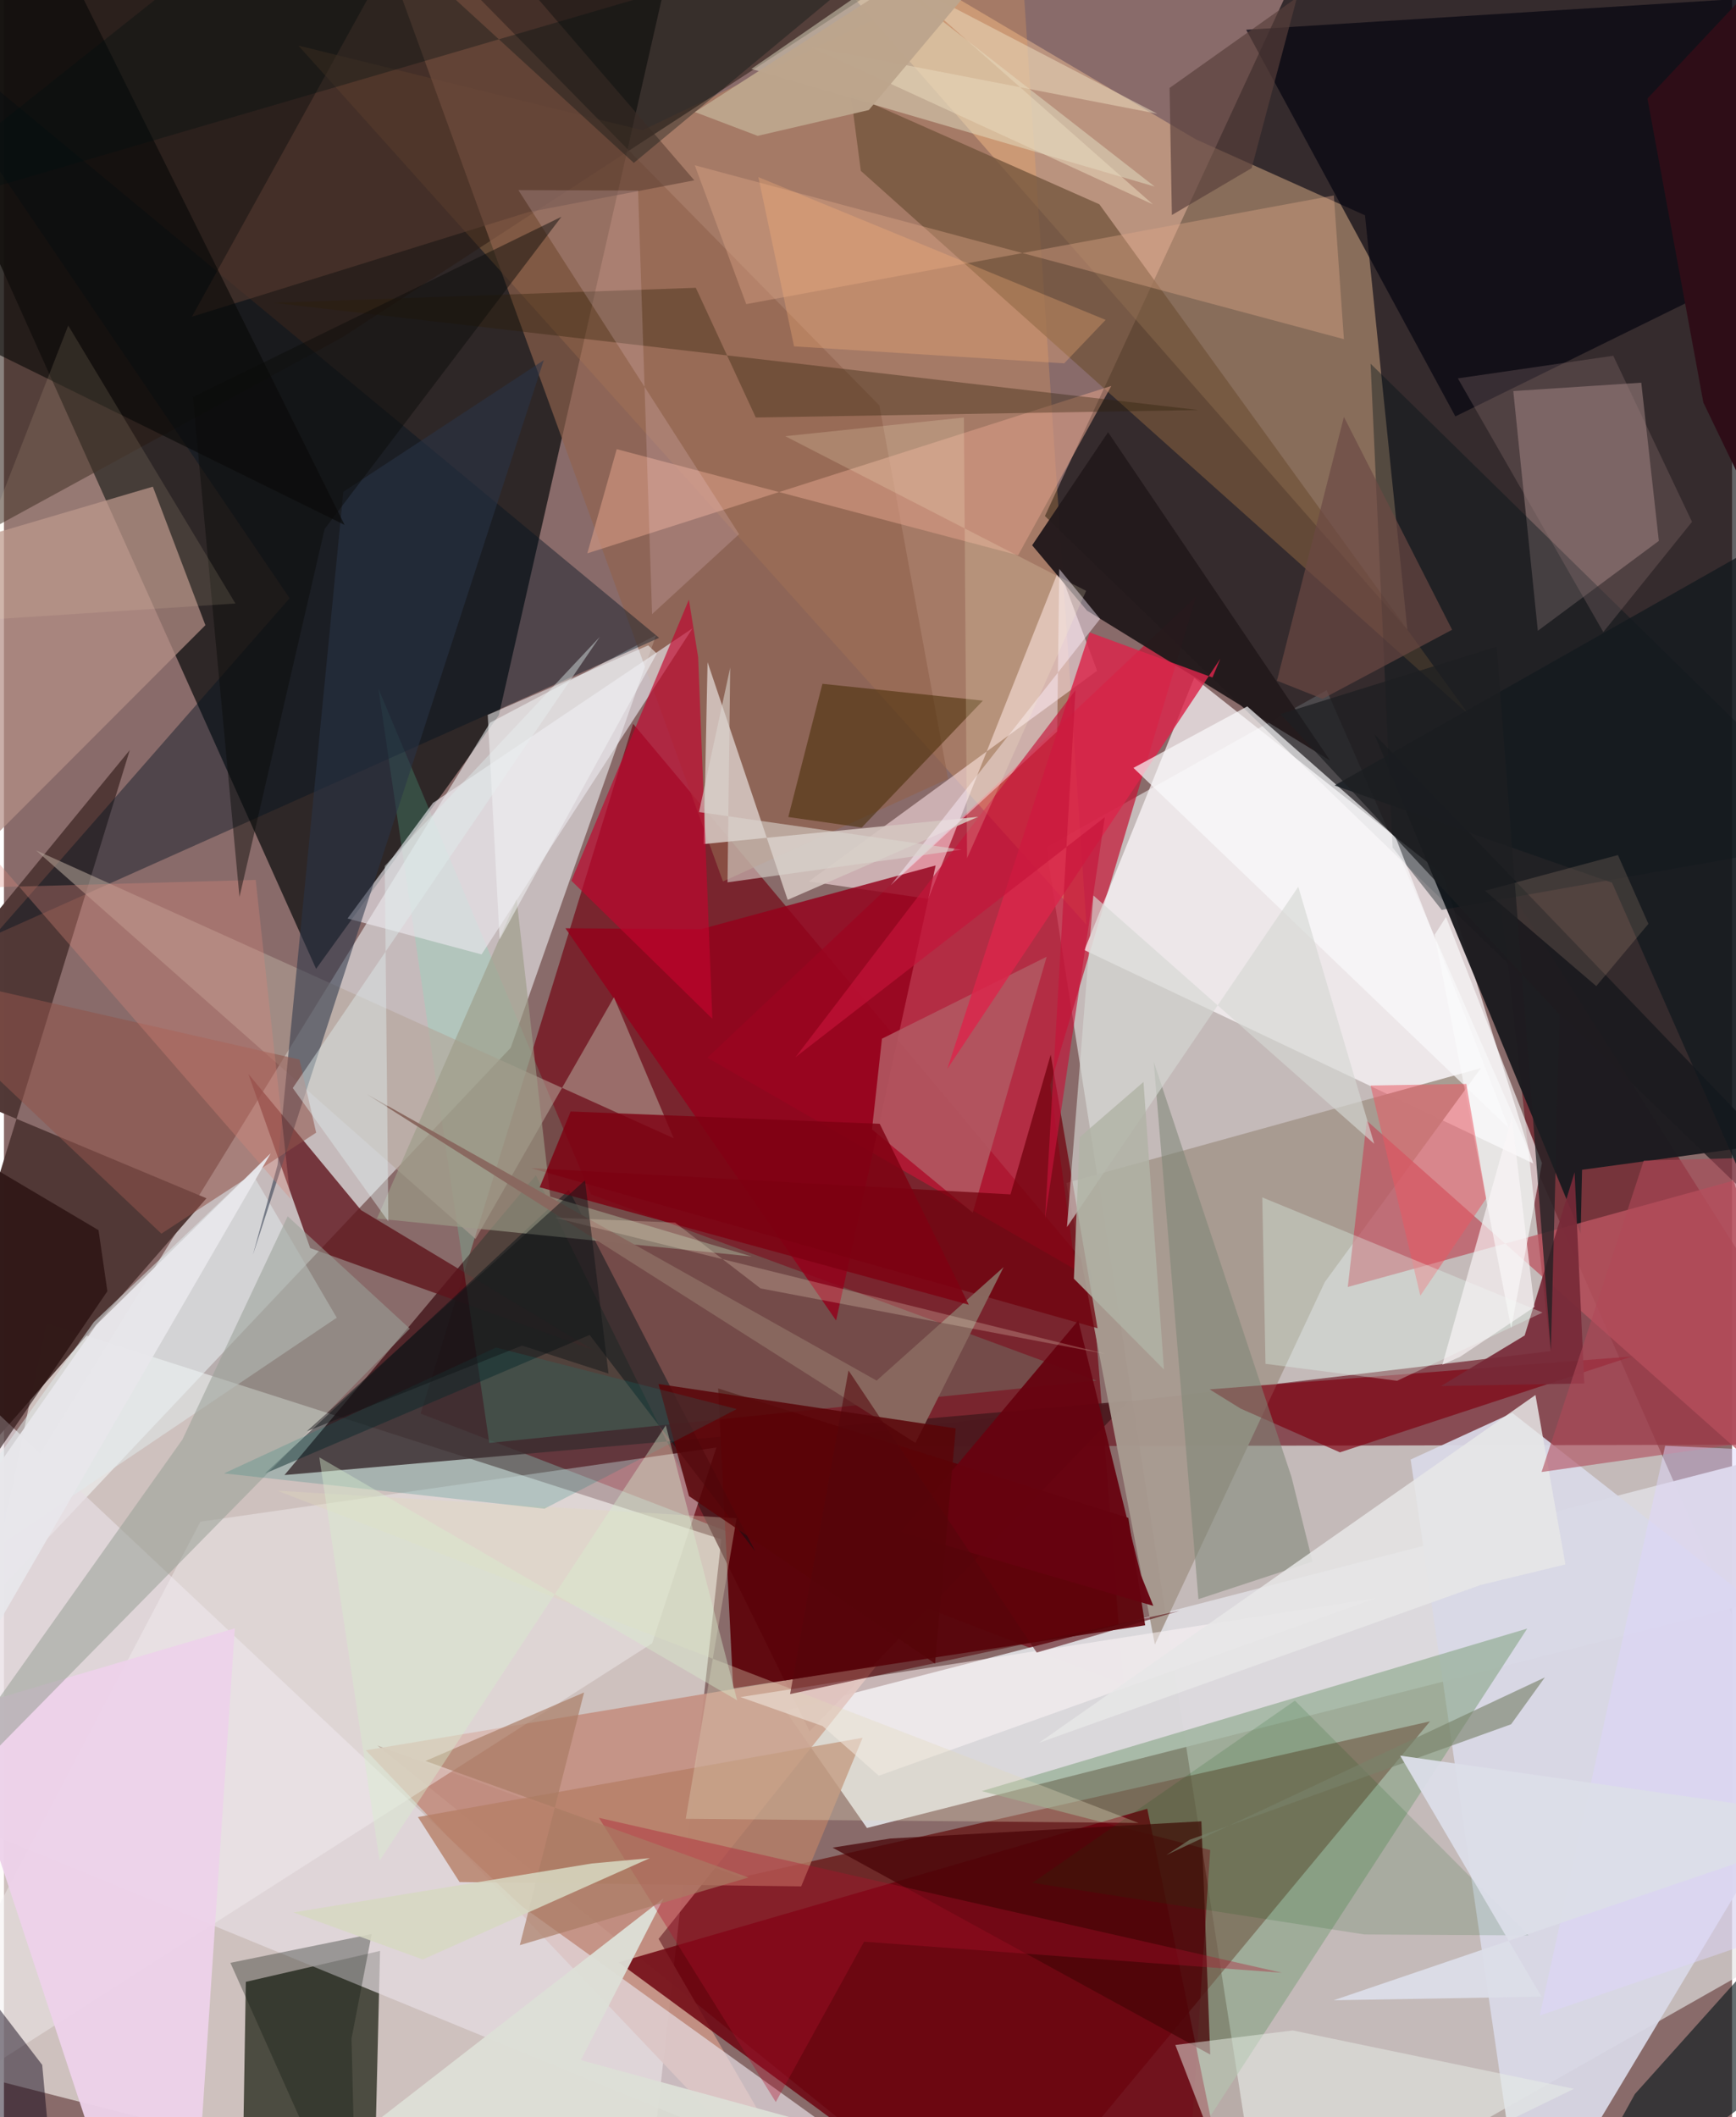 <svg xmlns="http://www.w3.org/2000/svg" width="228" height="278" viewBox="0 0 836 1024"><path fill="#896b6a" d="M0 0h836v1024H0z"/><path fill="#e4e4e5" fill-opacity=".647" d="M639.882 333.829L898 922.329 609.51 1086 504.19 409.804z"/><path fill="#fdfbf8" fill-opacity=".592" d="M20.504 639.805L347.05 744.488 309.065 1086l-362.53-92.398z"/><path fill="#000308" fill-opacity=".612" d="M640.149-45.514l-136.557 295.1L876.223 609.62 848.643-62z"/><path fill="#1f1c1b" fill-opacity=".851" d="M327.054-39.369L239.402 345.97l-88.389 122.62L-62-6.212z"/><path fill="#710311" fill-opacity=".675" d="M201.561 683.713L304.373 350.08l221.614 264.59 15.504 199.684z"/><path fill="#5e0000" fill-opacity=".62" d="M479.675 1086l210.209-253.44-333.326 75.443-175.92-63.761z"/><path fill="#dcdade" fill-opacity=".976" d="M378.027 827.398l39.468 56.736L898 762.106l-10.826-66.23z"/><path fill="#f7feff" fill-opacity=".541" d="M245.165 506.764l70.306-199.581-80.275 42.314-297.124 482.581z"/><path fill="#6e1c28" fill-opacity=".694" d="M722.584 421.307L898 698.69l-536.423.973 386.655-46.156z"/><path fill="#fecc9d" fill-opacity=".412" d="M658.435 104.132l20.496 200.456L357.804-62 576.595 67.401z"/><path fill="#0c1103" fill-opacity=".663" d="M178.504 1086l3.438-142.417-64.929 14.966-1.166 70.54z"/><path fill="#c31636" fill-opacity=".718" d="M340.292 511.577L576.67 288.602l-70.513 236.201 12.29 89.324z"/><path fill="#fffbfe" fill-opacity=".698" d="M522.68 459.523l53.123-131.655 120.274 95.067L739.792 562.7z"/><path fill="#46181c" fill-opacity=".824" d="M257.322 568.43l132.406 268.906 154.46-159.799-408.481 35.9z"/><path fill="#d9d9e6" fill-opacity=".941" d="M680.516 705.92L735.667 1086 898 815.35 729.715 683.39z"/><path fill="#513836" fill-opacity=".992" d="M97.963 579.572L-62 512.686 60.881 362.76-62 762.76z"/><path fill="#c49284" fill-opacity=".941" d="M316.692 937.765L422.313 805.39l-247.237 41.168L402.67 1086z"/><path fill="#ffad59" fill-opacity=".239" d="M142.461 22.06L308.93 62.998l183.05-87.632 31.689 471.937z"/><path fill="#e6dee4" fill-opacity=".69" d="M250.25 921.766L-62 628.074l54.248 258.532L478.484 1086z"/><path fill="#5c0007" fill-opacity=".91" d="M345.51 671.544l7.26 145.037 199.322-30.487-8.14-51.943z"/><path fill="#1c1b1f" fill-opacity=".969" d="M853.498 553.533L662.916 355.01l99.845 241.585.678-30.814z"/><path fill="#04040f" fill-opacity=".678" d="M702.148 201.406L600.954 14.39 881.257-3.163 898 105.17z"/><path fill="#5e131b" fill-opacity=".788" d="M148.146 603.654l136.972 49.291-112.365-67.637-54.49-65.824z"/><path fill="#a79a90" fill-opacity=".961" d="M638.975 620.099L556.78 795.413l-42.802-223.257 200.553-55.555z"/><path fill="#f4eff1" fill-opacity=".427" d="M313.566 794.817l31.095-94.713L95.02 735.995-62 1034.992z"/><path fill="#81a17f" fill-opacity=".553" d="M473.029 866.302l263.884-78.617-162.835 250.434 9.47-143.3z"/><path fill="#c2a19e" fill-opacity=".42" d="M792.083 185.092l-61.913 4.045L742.042 305.1l58.542-43.491z"/><path fill="#ffe5e7" fill-opacity=".561" d="M510.438 275.26l18.425 49.16-139.492 101.886 57.767 8.44z"/><path fill="#6b000d" fill-opacity=".82" d="M297.336 949.116l137.454 101.017L596.424 1086l-43.326-211.172z"/><path fill="#291b13" fill-opacity=".545" d="M469.103-35.706L-62-46.245l12.382 325.79 213.4-116.472z"/><path fill="#63fdc6" fill-opacity=".18" d="M283.966 577.668l-102.85-244.693 53.673 364.938 293.744-30.158z"/><path fill="#b58f86" fill-opacity=".714" d="M97.454 302.386L-43.435 443.492-62 274.835l134.03-39.45z"/><path fill="#90634e" fill-opacity=".651" d="M423.487 196.067L170.586-61.259l177.258 487.593 108.905-49.64z"/><path fill="#be5662" fill-opacity=".765" d="M659.3 542.047L888.693 745.78l-51.908-174.76-186.675 51.446z"/><path fill="#d4c5c0" fill-opacity=".89" d="M338.563 408.239l132.725-13.175-92.15 40.16-38.75-114.934z"/><path fill="#72533b" fill-opacity=".757" d="M414.533 82.64L708.72 345.724 529.93 98.812 409.655 45.55z"/><path fill="#23191b" fill-opacity=".961" d="M497.412 263.734l36.72-54.667 107.43 158.782-117.62-72.518z"/><path fill="#00121f" fill-opacity=".42" d="M-62-5.521l378.95 314.016L-4.345 452.128 138.2 289.344z"/><path fill="#94001b" fill-opacity=".82" d="M450.725 418.58L402.57 638.696 271.638 448.98l65.523.442z"/><path fill="#e5e4c8" fill-opacity=".471" d="M361.561 33.337L499.691-62H361.352L556.665 90.234z"/><path fill="#ebe8ee" fill-opacity=".635" d="M231.065 461.63l-64.861-17.389 41.34-55.897 125.54-84.434z"/><path fill="#08181c" fill-opacity=".631" d="M898 977.114L748.54 1086l40.457-73.184 86.696-96.65z"/><path fill="#b4a497" fill-opacity=".569" d="M295.097 482.337l-66.966 116.9L15.52 411.287l308.476 139.247z"/><path fill="#051216" fill-opacity=".471" d="M273.278 575.495L126.276 712.68l157.067-67.014 80.099 104.676z"/><path fill="#e0eaec" fill-opacity=".525" d="M-62 787.674L160.995 637.33l-41.244-70.409-76.203 72.436z"/><path fill="#001016" fill-opacity=".38" d="M894.587 404.735l-199.055 35.36-23.749-30.174-10.643-234.01z"/><path fill="#7e0011" fill-opacity=".675" d="M583.257 671.991l204.206-15.907-141.164 46.365-47.972-21.135z"/><path fill="#edd2ea" fill-opacity=".957" d="M-25.537 828.074l137.214-40.497L91.794 1086H59.469z"/><path fill="#c0062e" fill-opacity=".659" d="M331.356 290.013L274.5 425.967l68.194 66.781-6.857-174.834z"/><path fill="#da9e87" fill-opacity=".573" d="M535.713 186.655L282.22 267.628l14.218-50.384 194.182 51.308z"/><path fill="#b25962" fill-opacity=".878" d="M468.674 586.524l-48.742-40.263 4.81-43.88 79.688-39.637z"/><path fill="#2a3548" fill-opacity=".545" d="M164.182 237.877l96.975-63.69-140.7 432.667 11.901-43.39z"/><path fill="#70000b" fill-opacity=".725" d="M506.39 510.088l-19.462 67.6-232.05-12.714 274.17 77.46z"/><path fill="#442900" fill-opacity=".525" d="M414.965 400.258l-35.524-5.092 16.513-64.431 77.624 8.138z"/><path fill="#9aa097" fill-opacity=".561" d="M137.26 588.276L86.335 696.239-62 905.39l258.333-262.765z"/><path fill="#490407" fill-opacity=".749" d="M579.281 880.901l4.28 112.826-182.678-100.093 27.898-4.405z"/><path fill="#e8efe6" fill-opacity=".494" d="M604.082 1086l155.446-75.715-136.03-28.228-56.819 7.026z"/><path fill="#b57f68" fill-opacity=".804" d="M220.405 910.278l-20.141-31.454 215.122-38.321-29.702 71.869z"/><path fill="#db264b" fill-opacity=".831" d="M525.224 305.878l-68.861 211.12 132.075-198.382-3.79 9.051z"/><path fill="#fbfdfe" fill-opacity=".631" d="M692.138 452.077l5.494-8.543 46.409 118.942-14.88 79.956z"/><path fill="#2d1e06" fill-opacity=".349" d="M334.688 139.19l-204.421 7.264 447.624 51.87-214.179 3.602z"/><path fill="#5a3c32" fill-opacity=".553" d="M333.965 87.215L208.195-58.801 90.918 153.195 253.56 102.63z"/><path fill="#7e8676" fill-opacity=".553" d="M577.857 773.456l-21.642-260.008 66.688 200.995 10.112 40.847z"/><path fill="#fff2ff" fill-opacity=".447" d="M510.53 275.17l19.769 24.164-101.335 128.86 80.549-74.426z"/><path fill="#782a38" fill-opacity=".918" d="M764.522 669.114l-69.318 1.26 40.468-24.445 24.152-78.898z"/><path fill="#fef5f7" fill-opacity=".533" d="M423.216 858.846l240.442-85.848-307.386 47.82 39.766 14.021z"/><path fill="#e1a88a" fill-opacity=".388" d="M648.229 164.054L334.199 79.94l24.9 67.16 284.27-52.554z"/><path fill="#080807" fill-opacity=".624" d="M7.92-62L-62 156.066l1.461-13.137 225.321 110.948z"/><path fill="#9c9c89" fill-opacity=".639" d="M264.284 578.775l-16.264-143.81-67.566 154.384 181.337 18.383z"/><path fill="#190101" fill-opacity=".549" d="M50.034 624.52L-62 788.877V531.155l107.75 63.84z"/><path fill="#dddfd7" fill-opacity=".953" d="M102.926 1086l433.092-19.46L279.1 996.42l40.04-78.327z"/><path fill="#fafafc" fill-opacity=".686" d="M673.122 404.724l54.921 140.985-181.63-174.306 55.068-29.74z"/><path fill="#e95663" fill-opacity=".522" d="M717.052 579.703l-31.847 46.971-24.077-101.637 46.306-.783z"/><path fill="#e3d9ba" fill-opacity=".333" d="M354.408 734.348L132.24 720.995l416.634 160.707-219.048-2.012z"/><path fill="#0e0416" fill-opacity=".475" d="M-46.194 914.234L-62 1086h88.4l-7.89-87.276z"/><path fill="#0e170f" fill-opacity=".325" d="M170.6 1086l-2.464-99.984 9.76-50.59-68.346 13.925z"/><path fill="#8f544b" fill-opacity=".565" d="M76.158 596.672l74.877-48.842-8.079-35.353L-62 465.807z"/><path fill="#e3fff3" fill-opacity=".322" d="M608.747 579.146l1.548 80.495 63.68 8.19 70.334-33z"/><path fill="#af0f2c" fill-opacity=".349" d="M618.212 954.15l-330.376-74.926 85.554 137.456 42.727-77.562z"/><path fill="#d5d8d3" fill-opacity=".643" d="M626.163 428.908L514.245 593.507l12.793-160.395 135.856 120.102z"/><path fill="#67030f" fill-opacity=".945" d="M519.723 638.678l30.288 123.057 6.02 14.97-122.296-35.694z"/><path fill="#dad5ce" fill-opacity=".592" d="M350.042 426.757L463.3 410.988l-127.057-18.226 15.095-69.84z"/><path fill="#583f3b" fill-opacity=".671" d="M565.006 104.008l-1.109-61.465 61.659-43.788-21.944 82.546z"/><path fill="#00510b" fill-opacity=".141" d="M658.18 935.638l79.367.456-112.995-113.567-126.996 88.14z"/><path fill="#89685f" fill-opacity=".98" d="M483.613 612.842l-42.656 85.032L175.674 529.3l246.504 138.447z"/><path fill="#590408" fill-opacity=".851" d="M316.654 669.405l143.785 21.462-9.991 113.747-119.052-81z"/><path fill="#e7e7e7" fill-opacity=".843" d="M740.897 674.712l14.483 81.951-40.96 9.91-213.669 76.35z"/><path fill="#137e78" fill-opacity=".212" d="M261.467 729.704l93.042-48.189-116.5-29.763-131.531 60.876z"/><path fill="#7e0112" fill-opacity=".816" d="M466.771 631.059l-43.1-87.507-149.504-5.965-14.98 36.654z"/><path fill="#ffb47d" fill-opacity=".294" d="M532.955 154.72L512.9 175.74l-130.668-8.212-17.266-81.856z"/><path fill="#e0ecee" fill-opacity=".439" d="M184.227 418.827l1.73 171.94-46.236-64.537 148.52-218.181z"/><path fill="#e9d9bc" fill-opacity=".537" d="M431.399-10.9L555.838 98.867 389.645 22.47 557.97 55.018z"/><path fill="#da887c" fill-opacity=".329" d="M121.786 425.58l16.812 154.273-175.395-201.795L-62 430.721z"/><path fill="#ffe2ee" fill-opacity=".176" d="M313.541 297.043l-6.766-204.875-57.922-.228L355.62 258.363z"/><path fill="#0b0b0a" fill-opacity=".471" d="M91.402 192.02l22.541 241.804 41.191-177.969 114.56-151.011z"/><path fill="#b04959" fill-opacity=".58" d="M867.301 694.319l-123.457 17.633 49.442-150.629L898 558.63z"/><path fill="#c61439" fill-opacity=".647" d="M382.95 511.31l135.426-177.49-14.734 255.59 28.914-194.143z"/><path fill="#011111" fill-opacity=".341" d="M451.371-43.028L304.706 78.786 150.964-62-62 107.241z"/><path fill="#6b4944" fill-opacity=".682" d="M700.572 304.593L637.9 338.008l-22.066-8.771 32.402-127.598z"/><path fill="#13191f" fill-opacity=".769" d="M777.942 426.92l-134.224-47.016L898 235.827v463.364z"/><path fill="#a97b64" fill-opacity=".675" d="M360.198 908.067l-110.64 32.728 31.09-122.225-76.71 33.149z"/><path fill="#d7d8c2" fill-opacity=".859" d="M140.01 924.98l62.603 22.767 109.864-49.035-28.194 2.598z"/><path fill="#fff4d4" fill-opacity=".192" d="M465.924 415.072l57.6-129.294-145.546-74.807 86.414-9.028z"/><path fill="#b0b3a5" fill-opacity=".816" d="M551.27 523.297l-30.892 26.737-2.78 68.423 43.578 43.923z"/><path fill="#faf6f7" fill-opacity=".659" d="M695.849 660.07l33.626-119.68 10.926 91.75-36.015 24.122z"/><path fill="#f8e4b7" fill-opacity=".122" d="M31.093 157.453l-67.421 172.884L-62 303.23l173.987-11.33z"/><path fill="#ffedd6" fill-opacity=".227" d="M533.067 654.886l-266.565-65.94 58.207 2.389 41.294 31.82z"/><path fill="#bda58d" fill-opacity=".973" d="M418.389 53.224l-53.78 12.488-30.336-11.519L515.158-62z"/><path fill="#ffcfb1" fill-opacity=".145" d="M780.793 413.558l-64.312 17.263 53.84 46.131 25.22-30.116z"/><path fill="#f0f3f4" fill-opacity=".549" d="M315.825 316.05l-4.156-3.902-77.639 33.617 5.766 108.614z"/><path fill="#9c7d7f" fill-opacity=".263" d="M703.348 183.005l75.179-10.943 38.11 80.339-42.917 53.314z"/><path fill="#79836a" fill-opacity=".631" d="M573.542 889.854l-11.207 7.366 183.104-85.92-16.322 22.668z"/><path fill="#ddd5fc" fill-opacity=".475" d="M898 921.544L742.954 974.88l60.692-275.626 43.085 1.958z"/><path fill="#2f0d18" fill-opacity=".996" d="M898 352.329V-62L795.064 47.656l27.059 147.04z"/><path fill="#e8e6eb" fill-opacity=".953" d="M44.665 640.815l84.374-83L-62 887.538l4.712-100.578z"/><path fill="#d8edcf" fill-opacity=".404" d="M152.569 704.866l29.147 195.093 138.465-210.57 34.526 132.996z"/><path fill="#dcdee8" fill-opacity=".941" d="M898 880.832l-254.713 86.623 100.536-1.752-68.373-116.56z"/><path fill="#121517" fill-opacity=".49" d="M146.526 692.255l104.128-41.443 41.812 13.535-11.38-93.48z"/><path fill="#55060b" fill-opacity=".573" d="M408.568 662.833l91.056 136.462 69.071-20.204-188.383 40.284z"/><path fill="#1d1e21" fill-opacity=".733" d="M722.125 312.794l26.216 340.476 4.24-162.566-135.041-145.34z"/></svg>